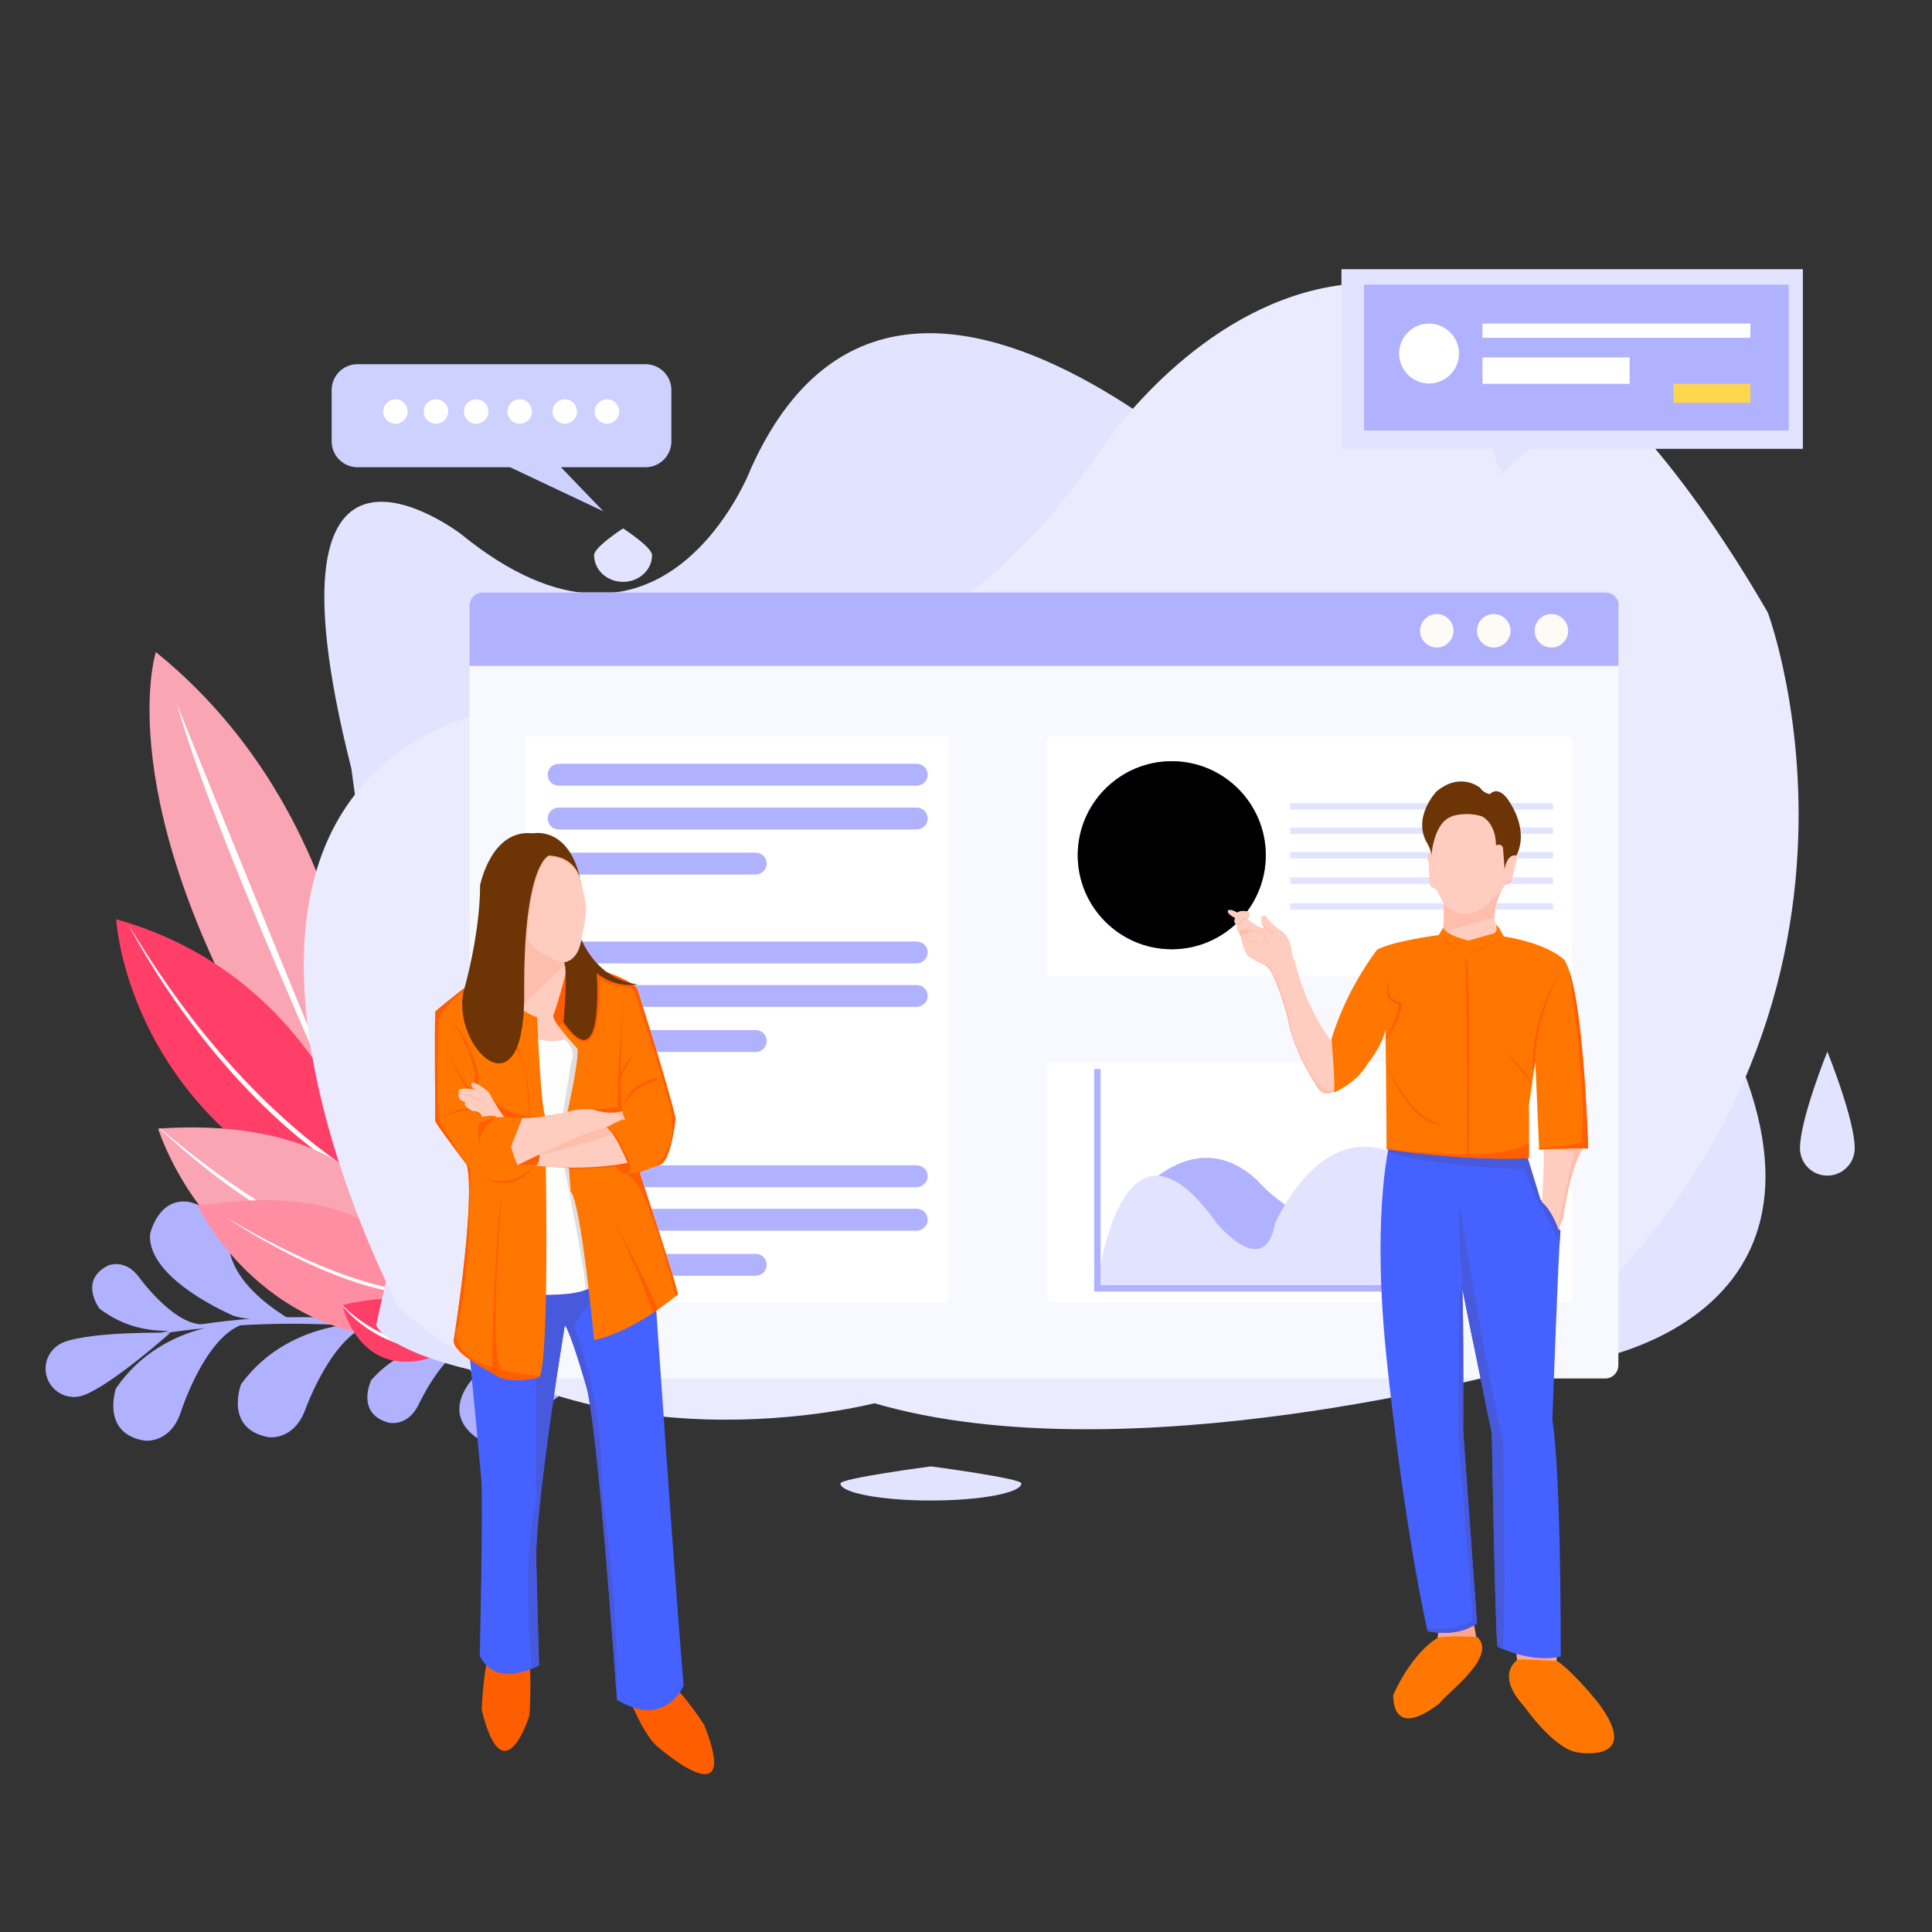 <?xml version="1.0" encoding="UTF-8"?><svg xmlns="http://www.w3.org/2000/svg" xmlns:xlink="http://www.w3.org/1999/xlink" viewBox="0 0 600 600" xml:space="preserve"><rect x="0" y="0" width="600" height="600" fill="#333333" stroke="none"/><defs><path id="reuse-0" fill="#E2E3FE" fill-rule="evenodd" d="M340.8 399.1s7.2-61.3 37.1-19.1c0 0 14.8 17.9 18.1 0 0 0 22.8-53.7 59.7 0 0 0 8.6 12.1 8.7 20.4l-123.6-1.3z" clip-path="url(#x)" clip-rule="evenodd"></path><path id="q" d="M502.7 188.1c0-2.3-1.9-4.1-4.1-4.1H149.9c-2.3 0-4.1 1.9-4.1 4.1V424c0 2.3 1.9 4.1 4.1 4.1h348.6c2.3 0 4.1-1.9 4.1-4.1V188.1h.1z"></path></defs><path fill="#B1B2FF" fill-rule="evenodd" d="M193.7 428.1s-23.3-13.4-46.6-.2c0 0-10.5 10.4.8 18.5 0 0 6.7 4.5 14.1-3 0-.1 19.2-20.2 31.7-15.3zM117.5 411s-26.7-2.7-42.6 18.8c0 0-5.4 13.8 8.3 16.5 0 0 7.9 1.4 11.6-8.5 0 0 9.3-26.2 22.7-26.8zM77.9 410.8s-26.8-1.7-41.9 20.4c0 0-4.8 14 8.9 16.2 0 0 8 1.1 11.3-9 0 .1 8.4-26.5 21.7-27.6z" clip-rule="evenodd" class="st0"></path><path fill="#B1B2FF" fill-rule="evenodd" d="M64.7 411.1s-18.2 7.3-33.8-4.7c0 0-6.5-8.6 2.5-13.3 0 0 5.3-2.6 9.9 3.7 0 0 11.9 16.5 21.4 14.3zM165.6 419.8s-17.8-1.5-25.6-17.6c0 0-1.8-9.7 7.4-9.8 0 0 5.4.1 6.6 7 0 .1 2.9 18.4 11.6 20.4zM149.3 416.9s-20.4-3.8-34 11.7c0 0-5 10.3 5.3 13.2 0 0 6 1.6 9.5-5.8 0 .1 8.9-19.5 19.2-19.1zM174.8 421.2s-18.6-17.4-13.4-28.6c0 0 5.4-8.3 12.6-4.7 0 0 6.4 3.5 7.7 11.9 0 0-7.4 8.7 6.5 26.8-.1.1-6.9-.8-13.4-5.4zM97.2 407.7s-25.3-14.9-22.3-28.8c0 0 4-10.8 13-8.4 0 0 8 2.3 11.6 11.5 0 0-6.1 11.7 14.1 28.6 0-.1-7.9.7-16.4-2.9z" clip-rule="evenodd" class="st1"></path><path fill="#B1B2FF" fill-rule="evenodd" d="M72.7 408.7s-27.1-11.3-26.1-25.4c0 0 2.4-11.2 11.7-10.1 0 0 8.3 1.2 13.1 9.8 0 0-4.5 12.4 17.9 26.3 0-.1-7.7 1.8-16.6-.6zM132.3 412.8s-19.8-11.1-17.7-21.9c0 0 2.9-8.4 9.9-6.7 0 0 6.2 1.7 9.2 8.7 0 0-4.6 9.1 11.3 21.8 0 0-6 .7-12.7-1.9z" clip-rule="evenodd" class="st2"></path><path fill="#B1B2FF" fill-rule="evenodd" d="M48 414.5c-5.3 1.8 60.9-23.5 165.1 21.7-6.8 1.9-72.6-36.5-165.1-21.7z" clip-rule="evenodd" class="st3"></path><path fill="#B1B2FF" fill-rule="evenodd" d="M52.9 413.9s-24-.5-33 2.9c-4.5 1.7-6.9 6.7-5.2 11.3 1.7 4.5 6.7 6.9 11.3 5.2 9-3.4 26.9-19.4 26.9-19.4z" clip-rule="evenodd" class="st4"></path><path fill="#CED0FE" fill-rule="evenodd" d="M103 121.1c0-4.4 3.6-8 8-8h89.5c4.4 0 8 3.6 8 8v16c0 4.4-3.6 8-8 8h-26.3l13.2 13.7-29-13.7H111c-4.4 0-8-3.6-8-8v-16z" clip-rule="evenodd" class="st5"></path><path fill="#FFF" fill-rule="evenodd" d="M188.5 124c-2.1 0-3.8 1.7-3.8 3.8s1.7 3.8 3.8 3.8c2.1 0 3.8-1.7 3.8-3.8s-1.7-3.8-3.8-3.8zM175.4 124c-2.1 0-3.8 1.7-3.8 3.8s1.7 3.8 3.8 3.8c2.1 0 3.8-1.7 3.8-3.8s-1.7-3.8-3.8-3.8zM161.4 124c-2.1 0-3.8 1.7-3.8 3.8s1.7 3.8 3.8 3.8c2.1 0 3.8-1.7 3.8-3.8s-1.7-3.8-3.8-3.8zM147.9 124c-2.1 0-3.8 1.7-3.8 3.8s1.7 3.8 3.8 3.8c2.1 0 3.8-1.7 3.8-3.8s-1.7-3.8-3.8-3.8zM135.4 124c-2.1 0-3.8 1.7-3.8 3.8s1.7 3.8 3.8 3.8c2.1 0 3.8-1.7 3.8-3.8s-1.7-3.8-3.8-3.8zM122.8 124c-2.1 0-3.8 1.7-3.8 3.8s1.7 3.8 3.8 3.8c2.1 0 3.8-1.7 3.8-3.8s-1.7-3.8-3.8-3.8z" clip-rule="evenodd" class="st6"></path><path fill="#FAA5B4" fill-rule="evenodd" d="M48.4 202.5S33.6 248.3 85.2 334l29.1 21.7c0 .1 5.1-95.8-65.9-153.2z" clip-rule="evenodd" class="st7"></path><defs><path id="a" d="M48.4 202.5S33.6 248.3 85.2 334l29.1 21.7c0 .1 5.1-95.8-65.9-153.2z"></path></defs><clipPath id="b"><use overflow="visible" xlink:href="#a"></use></clipPath><path fill="#FFF" fill-rule="evenodd" d="M119.3 375.7S67.2 262.8 54.9 218.5c-.1 0 50.1 123.9 64.4 157.2z" clip-path="url(#b)" clip-rule="evenodd" class="st8"></path><path fill="#FF8EA2" fill-rule="evenodd" d="M120.4 254.2s-46.1 33-8.1 102.5c0-.1 44-14.3 8.1-102.5z" clip-rule="evenodd" class="st9"></path><defs><path id="c" d="M120.4 254.2s-46.1 33-8.1 102.5c0-.1 44-14.3 8.1-102.5z"></path></defs><clipPath id="d"><use overflow="visible" xlink:href="#c"></use></clipPath><path fill="#FFF" fill-rule="evenodd" d="M120.9 255.2s-10.5 65.4-4.3 105.9c-.1 0-3.8-42.9 4.3-105.9z" clip-path="url(#d)" clip-rule="evenodd" class="st10"></path><path fill="#FF3F67" fill-rule="evenodd" d="M36.1 285.5s2.4 49.1 53.5 80.5l27.9 7.3s-13.4-68.8-81.4-87.8z" clip-rule="evenodd" class="st11"></path><defs><path id="e" d="M36.1 285.5s2.4 49.1 53.5 80.5l27.9 7.3s-13.4-68.8-81.4-87.8z"></path></defs><clipPath id="f"><use overflow="visible" xlink:href="#e"></use></clipPath><path fill="#FFF" fill-rule="evenodd" d="M40.1 287.5s39.7 79.7 107.8 93.6c-.1 0-56.5-8.2-107.8-93.6z" clip-path="url(#f)" clip-rule="evenodd" class="st12"></path><path fill="#FAA5B4" fill-rule="evenodd" d="M49.1 350.5s20.1 63.6 79.8 45.4c0 0 35.6-36.6 14.6-86 .3-.4-38.2 21.8-32.2 56.1.1 0-15.8-18.7-62.2-15.5z" clip-rule="evenodd" class="st13"></path><defs><path id="g" d="M49.1 350.5s20.1 63.6 79.8 45.4c0 0 35.6-36.6 14.6-86 .3-.4-38.2 21.8-32.2 56.1.1 0-15.8-18.7-62.2-15.5z"></path></defs><clipPath id="h"><use overflow="visible" xlink:href="#g"></use></clipPath><path fill="#FFF" fill-rule="evenodd" d="M141.3 320.1s-18.7 41.4-18.5 65.9c0 0-.5-15.4 18.5-65.9zM48.4 349.3s45.4 45.2 74.4 36.8c0-.1-18.8 10.6-74.4-36.8z" clip-path="url(#h)" clip-rule="evenodd" class="st14"></path><path fill="#FF8EA2" fill-rule="evenodd" d="M61.4 374.5s21.5 45.6 74.3 41c0 .1.9-53.1-74.3-41z" clip-rule="evenodd" class="st15"></path><defs><path id="i" d="M61.4 374.5s21.5 45.6 74.3 41c0 .1.9-53.1-74.3-41z"></path></defs><clipPath id="j"><use overflow="visible" xlink:href="#i"></use></clipPath><path fill="#FFF" fill-rule="evenodd" d="M70.1 378s46 31.6 72.4 22.5c-.1 0-20.4 8.5-72.4-22.5z" clip-path="url(#j)" clip-rule="evenodd" class="st16"></path><path fill="#FF3F67" fill-rule="evenodd" d="M145.9 345.6s-43.8 38.7-11.7 66.2c-.1 0 36.5-11.8 11.7-66.2z" clip-rule="evenodd" class="st17"></path><defs><path id="k" d="M145.9 345.6s-43.8 38.7-11.7 66.2c-.1 0 36.5-11.8 11.7-66.2z"></path></defs><clipPath id="l"><use overflow="visible" xlink:href="#k"></use></clipPath><path fill="#FFF" fill-rule="evenodd" d="M145.8 346.6s-.8 44.7-17.1 70.9c0 0 13.3-23.1 17.1-70.9z" clip-path="url(#l)" clip-rule="evenodd" class="st18"></path><path fill="#FF3F67" fill-rule="evenodd" d="M106.3 405.3s5.1 23.1 27.4 16.4c0 0 10.6-25.4-27.4-16.4z" clip-rule="evenodd" class="st19"></path><defs><path id="m" d="M106.3 405.3s5.1 23.1 27.4 16.4c0 0 10.6-25.4-27.4-16.4z"></path></defs><clipPath id="n"><use overflow="visible" xlink:href="#m"></use></clipPath><path fill="#FFF" fill-rule="evenodd" d="M140.3 419.4s-24.6 3.2-38.4-20c0 0 8.7 17.9 38.4 20z" clip-path="url(#n)" clip-rule="evenodd" class="st20"></path><path fill="#FF8EA2" fill-rule="evenodd" d="M148.4 387.2s-20.7 6.5-15.6 34.2c0 0 26.4-1.4 15.6-34.2z" clip-rule="evenodd" class="st21"></path><defs><path id="o" d="M148.4 387.2s-20.7 6.5-15.6 34.2c0 0 26.4-1.4 15.6-34.2z"></path></defs><clipPath id="p"><use overflow="visible" xlink:href="#o"></use></clipPath><path fill="#FFF" fill-rule="evenodd" d="M129.4 423.9s19.2-8.1 17.5-35.5c0 0 .7 23.2-17.5 35.5z" clip-path="url(#p)" clip-rule="evenodd" class="st22"></path><path fill="#E2E3FE" fill-rule="evenodd" d="M116.8 411.5s13.4 44.5 374.7 11.4c0 0 85.9-12.1 46.4-98.8 0 0-94.8-14.1-47.8-44.3 0 0 171.6-137.8-82.4-105.2 0 0-125.2-138.2-174.4-29.3 0 0-27.1 72-90.2 20.5 0 0-65-49.7-34 72.8l17.7 128.9-10 44z" clip-rule="evenodd" class="st23"></path><path fill="#EAEBFF" fill-rule="evenodd" d="M123.7 405.8s-96.9-181.6 61.4-190.6c0 0 91.9 19.8 155.5-73.8 0 0 94-148.3 208.4 48.8 0 0 50.2 134-79.3 235.4 0 0-119.7 33.1-198.1 10.2 0-.1-88.6 23.5-147.9-30z" clip-rule="evenodd" class="st24"></path><path fill="#F8F8FF" fill-rule="evenodd" d="M502.7 188.1c0-2.3-1.9-4.1-4.1-4.1H149.9c-2.3 0-4.1 1.9-4.1 4.1V424c0 2.3 1.9 4.1 4.1 4.1h348.6c2.3 0 4.1-1.9 4.1-4.1V188.1h.1z" clip-rule="evenodd" class="st25"></path><defs><use xlink:href="#q"></use></defs><clipPath id="r"><use overflow="visible" xlink:href="#q"></use></clipPath><path fill="#B1B2FF" fill-rule="evenodd" d="M527 153.2H96.6v53.6H527v-53.6z" clip-path="url(#r)" clip-rule="evenodd" class="st26"></path><path fill="#FFF" fill-rule="evenodd" d="M488.2 230.2c0-.8-.7-1.5-1.5-1.5H326.6c-.8 0-1.5.7-1.5 1.5v71.6c0 .8.7 1.5 1.5 1.5h160.1c.8 0 1.5-.7 1.5-1.5v-71.6z" clip-path="url(#r)" clip-rule="evenodd" class="st27"></path><path fill="#E2E3FE" fill-rule="evenodd" d="M482.3 249.4h-81.6v2h81.6v-2zM482.3 257h-81.6v2h81.6v-2zM482.3 264.6h-81.6v2h81.6v-2zM482.3 272.5h-81.6v2h81.6v-2zM482.3 280.5h-81.6v2h81.6v-2z" clip-path="url(#r)" clip-rule="evenodd" class="st28"></path><path fill="#8682F8" fill-rule="evenodd" d="M363.9 236.4c16.1 0 29.2 13.1 29.2 29.2s-13.1 29.2-29.2 29.2-29.2-13.1-29.2-29.2 13.1-29.2 29.2-29.2z" clip-path="url(#r)" clip-rule="evenodd" class="st29"></path><defs><path id="s" d="M363.9 236.4c16.1 0 29.2 13.1 29.2 29.2s-13.1 29.2-29.2 29.2-29.2-13.1-29.2-29.2 13.1-29.2 29.2-29.2z"></path></defs><defs><use id="u" xlink:href="#q"></use></defs><clipPath id="t"><use overflow="visible" xlink:href="#s"></use></clipPath><clipPath id="v" clip-path="url(#t)"><use overflow="visible" xlink:href="#u"></use></clipPath><path fill="#B1B2FF" fill-rule="evenodd" d="M363.9 266h-38.8l9.6-37.3h29.2V266z" clip-path="url(#v)" clip-rule="evenodd" class="st30"></path><defs><use id="w" xlink:href="#q"></use></defs><clipPath id="x"><use overflow="visible" xlink:href="#w"></use></clipPath><path fill="#FFF" fill-rule="evenodd" d="M488.2 331.4c0-.8-.7-1.5-1.5-1.5H326.6c-.8 0-1.5.7-1.5 1.5V403c0 .8.7 1.5 1.5 1.5h160.1c.8 0 1.5-.7 1.5-1.5v-71.6z" clip-path="url(#x)" clip-rule="evenodd" class="st31"></path><path fill="#B1B2FF" fill-rule="evenodd" d="M348.2 377.2s20.1-31.1 42.2-10.7c0 0 28.4 33.8 60.8 0 0 0 14.9-9.3 20.7 33.3l-125.7.6 2-23.2z" clip-path="url(#x)" clip-rule="evenodd" class="st32"></path><use fill-rule="evenodd" clip-path="url(#x)" clip-rule="evenodd" xlink:href="#reuse-0"></use><use fill-rule="evenodd" clip-path="url(#x)" clip-rule="evenodd" xlink:href="#reuse-0"></use><path fill="#B1B2FF" fill-rule="evenodd" d="M475.8 399.1h-136v2h136v-2z" clip-path="url(#x)" clip-rule="evenodd" class="st33"></path><path fill="#B1B2FF" fill-rule="evenodd" d="M341.8 332h-2v68.5h2V332z" clip-path="url(#x)" clip-rule="evenodd" class="st34"></path><path fill="#FDFBF6" fill-rule="evenodd" d="M446.2 190.7c2.8 0 5.2 2.3 5.2 5.2 0 2.8-2.3 5.2-5.2 5.2-2.8 0-5.2-2.3-5.2-5.2 0-2.9 2.4-5.2 5.2-5.2zM463.9 190.7c2.8 0 5.2 2.3 5.2 5.2 0 2.8-2.3 5.2-5.2 5.2-2.8 0-5.2-2.3-5.2-5.2 0-2.9 2.3-5.2 5.2-5.2zM481.8 190.7c2.8 0 5.2 2.3 5.2 5.2 0 2.8-2.3 5.2-5.2 5.2-2.8 0-5.2-2.3-5.2-5.2 0-2.9 2.3-5.2 5.2-5.2z" clip-path="url(#x)" clip-rule="evenodd" class="st35"></path><path fill="#FFF" fill-rule="evenodd" d="M294.6 228.7H163.2v175.8h131.4V228.7z" clip-path="url(#x)" clip-rule="evenodd" class="st36"></path><path fill="#B1B2FF" fill-rule="evenodd" d="M288.1 240.6c0-1.9-1.5-3.4-3.4-3.4H173.5c-1.9 0-3.4 1.5-3.4 3.4s1.5 3.4 3.4 3.4h111.1c1.9 0 3.5-1.5 3.5-3.4zM288.1 295.8c0-1.9-1.5-3.4-3.4-3.4H173.5c-1.9 0-3.4 1.5-3.4 3.4s1.5 3.4 3.4 3.4h111.1c1.9 0 3.5-1.5 3.5-3.4zM288.1 365.3c0-1.9-1.5-3.4-3.4-3.4H173.5c-1.9 0-3.4 1.5-3.4 3.4s1.5 3.4 3.4 3.4h111.1c1.9 0 3.5-1.6 3.5-3.4zM288.1 254.2c0-1.9-1.5-3.4-3.4-3.4H173.5c-1.9 0-3.4 1.5-3.4 3.4s1.5 3.4 3.4 3.4h111.1c1.9 0 3.5-1.5 3.5-3.4zM288.1 309.3c0-1.9-1.5-3.4-3.4-3.4H173.5c-1.9 0-3.4 1.5-3.4 3.4s1.5 3.4 3.4 3.4h111.1c1.9 0 3.5-1.5 3.5-3.4zM288.1 378.8c0-1.9-1.5-3.4-3.4-3.4H173.5c-1.9 0-3.4 1.5-3.4 3.4s1.5 3.4 3.4 3.4h111.1c1.9 0 3.5-1.5 3.5-3.4zM238.1 268.2c0-1.9-1.5-3.4-3.4-3.4h-61.2c-1.9 0-3.4 1.5-3.4 3.4s1.5 3.4 3.4 3.4h61.2c1.9 0 3.4-1.6 3.4-3.4zM238.1 323.3c0-1.9-1.5-3.4-3.4-3.4h-61.2c-1.9 0-3.4 1.5-3.4 3.4s1.5 3.4 3.4 3.4h61.2c1.9 0 3.4-1.5 3.4-3.4zM238.1 392.8c0-1.9-1.5-3.4-3.4-3.4h-61.2c-1.9 0-3.4 1.5-3.4 3.4s1.5 3.4 3.4 3.4h61.2c1.9 0 3.4-1.5 3.4-3.4z" clip-path="url(#x)" clip-rule="evenodd" class="st37"></path><path fill="#E2E3FE" fill-rule="evenodd" d="M559.9 83.6H416.6v55.8h143.3V83.6z" clip-rule="evenodd" class="st38"></path><path fill="#E2E3FE" fill-rule="evenodd" d="m478.4 136.2-12 11-4.1-10.2 16.1-.8z" clip-rule="evenodd" class="st39"></path><path fill="#B1B2FF" fill-rule="evenodd" d="M555.5 88.4H423.6v45.3h131.9V88.4z" clip-rule="evenodd" class="st40"></path><path fill="#FFF" fill-rule="evenodd" d="M443.8 100.5c5.1 0 9.3 4.2 9.3 9.3 0 5.1-4.2 9.3-9.3 9.3-5.1 0-9.3-4.2-9.3-9.3 0-5.1 4.1-9.3 9.3-9.3zM543.6 100.5h-83.2v4.4h83.2v-4.4zM506.1 111h-45.7v8.2h45.7V111z" clip-rule="evenodd" class="st41"></path><path fill="#FED64E" fill-rule="evenodd" d="M543.6 119.2h-23.9v5.9h23.9v-5.9z" clip-rule="evenodd" class="st42"></path><path fill="#E2E3FE" fill-rule="evenodd" d="M193.5 164.1s-9 5.8-9 8.3c0 4.6 4 8.3 9 8.3s9-3.7 9-8.3c0-2.5-9-8.3-9-8.3zM567.5 326.6s-8.5 21-8.5 30c0 4.7 3.8 8.5 8.5 8.5s8.5-3.8 8.5-8.5c0-9-8.5-30-8.5-30zM289.1 455.4s-28.1 3.7-28.1 5.3c0 2.9 12.6 5.3 28.1 5.3 15.5 0 28.1-2.4 28.1-5.3 0-1.6-28.1-5.3-28.1-5.3z" clip-rule="evenodd" class="st43"></path><path fill="#FCA68E" fill-rule="evenodd" d="m446.9 505.5-.5 3.3 12.1-.1-.9-5.2-10.7 2zM470.8 512.1l.4 4.2 4.1 1.3 8-.8.3-3.9-12.8-.8z" clip-rule="evenodd" class="st44"></path><path fill="#F70" fill-rule="evenodd" d="M446.8 508.5s-7.4 3.4-14.1 17.8c0 0-1 14.7 14.6 2.5.5-1.8 18.2-14.2 11.5-20.4-.1 0-6.5-.5-12 .1zM471.4 515.4s-7.4 4.4 2 14.6c0 0 9.4 13.6 17 14.3 0 0 19.8 3.2 6-15.4 0 0-7.4-9.3-12.7-13-.1 0-10.3-.7-12.3-.5z" clip-rule="evenodd" class="st45"></path><path fill="#4561FF" fill-rule="evenodd" d="M431.3 356.3s-5.4 22.5-.5 67.2c0 0 4.7 47.2 12.5 83 0 0 8.4 2.4 15.4-2.3 0 0-3.8-53-4.3-59.7 0 0 .2-36.3-.3-44.4l9.2 45.1s1.1 64.1 1.8 66.2c0 0 10.4 5.3 19.6 3 0 0 .2-55.7-2.6-73.5 0 0 1.9-53.2 2.5-58.5 0 0-3.7-8.2-6.2-9.8l-5-16.3-22.6-9.8-19.5 9.8z" clip-rule="evenodd" class="st46"></path><g><defs><path id="y" d="M431.3 356.3s-5.4 22.5-.5 67.2c0 0 4.7 47.2 12.5 83 0 0 8.4 2.4 15.4-2.3 0 0-3.8-53-4.3-59.7 0 0 .2-36.3-.3-44.4l9.2 45.1s1.1 64.1 1.8 66.2c0 0 10.4 5.3 19.6 3 0 0 .2-55.7-2.6-73.5 0 0 1.9-53.2 2.5-58.5 0 0-3.7-8.2-6.2-9.8l-5-16.3-22.6-9.8-19.5 9.8z"></path></defs><clipPath id="z"><use overflow="visible" xlink:href="#y"></use></clipPath><path fill="#4759DD" fill-rule="evenodd" d="M453.2 373.8s10.3 63.3 13.5 72.6c0 0 1.4 63-.4 67l-3.9-1.1-2.1-49.4-4.1-51.8s-3.5-17.4-3-37.3zM427.2 356.2s9.9 5.9 46.1 6.8l4 9.5s8.1 12.9 8.2 18.9l15.7-19.5-16.7-32.7-43.1-11.5-13.6 26" clip-path="url(#z)" clip-rule="evenodd" class="st47"></path><path fill="#4759DD" fill-rule="evenodd" d="m455.6 394.4-2.4 7.7-.3 43.7 4.5 57.3s-5.3 4.3-15.6 2.3l-3.5 3.5 9.9 2.8 10.1.6 4-7.2-2.1-59-4.6-51.7z" clip-path="url(#z)" clip-rule="evenodd" class="st48"></path></g><path fill="#FECDC0" fill-rule="evenodd" d="M444.6 263s-.2 1.8-.6 2.1c0 0-1.4-.2-.3 2.9 0 0 .1 4.1.3 6 .1.5.3 1.7 1 1.7 1.2 0 2.1 2.9 3.4 5 0 0 .1 6-.3 8.5l4.8 3.4 8 .3 4.4-2.5s-3.2-6.1 1.1-14c0 0 .6-1 1-1.6 0 0 2.1-.1 2.2-2.2 0 0 1.3-4.2 1.5-6.3 0 0 .1-3.8-3.3.1l-.3-5-2-5.9-3.5-4.5-6.9-1.1-8.6 2.4-1.9 10.7z" clip-rule="evenodd" class="st49"></path><g><defs><path id="A" d="M444.6 263s-.2 1.8-.6 2.1c0 0-1.4-.2-.3 2.9 0 0 .1 4.1.3 6 .1.5.3 1.7 1 1.7 1.2 0 2.1 2.9 3.4 5 0 0 .1 6-.3 8.5l4.8 3.4 8 .3 4.4-2.5s-3.2-6.1 1.1-14c0 0 .6-1 1-1.6 0 0 2.1-.1 2.2-2.2 0 0 1.3-4.2 1.5-6.3 0 0 .1-3.8-3.3.1l-.3-5-2-5.9-3.5-4.5-6.9-1.1-8.6 2.4-1.9 10.7z"></path></defs><clipPath id="B"><use overflow="visible" xlink:href="#A"></use></clipPath><path fill="#FDBEAC" fill-rule="evenodd" d="M440.8 272.6c4.8.9 10.7 23.4 26.9 2 20-21.7 3.6 4.5 3.6 4.5l-3.1 4.6-20.5 5.9-10.6-2.3 3.7-14.7z" clip-path="url(#B)" clip-rule="evenodd" class="st50"></path></g><path fill="#6D3405" fill-rule="evenodd" d="M459.7 244.7s-6-5.2-13.6 1.1c0 0-7.7 8.1-2.8 16.2 0 0 1.4 2.4 1.2 4 0 0 .6-10.5 6.3-12.4-.4 0 4-1.7 9.4-.1 0 0 4.3 1.9 4.4 9 0 0 2.1-.8 2.2 1.2.1 2 .5 5.1.4 6.5 0 0 .7-5.2 3.7-4.5 0 0 4.5-7-2.6-17.4 0 0-2.8-4.4-5.6-1.7 0 .1-2.1-.4-3-1.9z" clip-rule="evenodd" class="st51"></path><path fill="#FECDC0" fill-rule="evenodd" d="M479.4 356.3s.2 8.8-.6 17c0 0 3 2 5.3 8.8 0 0 .2-1.6.9-2.7 0 0 .7-1.4.8-3.6 0 0 2.3-14.6 5.9-19.2l-4.2-1.8-7.8 1.1" clip-rule="evenodd" class="st52"></path><g><defs><path id="C" d="M479.4 356.3s.2 8.8-.6 17c0 0 3 2 5.3 8.8 0 0 .2-1.6.9-2.7 0 0 .7-1.4.8-3.6 0 0 2.3-14.6 5.9-19.2l-4.2-1.8-7.8 1.1"></path></defs><clipPath id="D"><use overflow="visible" xlink:href="#C"></use></clipPath><path fill="#FDBEAC" fill-rule="evenodd" d="m477.9 355.8.5 1.1s1.8-.5 10.5.8c0 0-3.7 17.2-4.6 20.4 0 0-.5 2.9-.8 3.5-.3.6.5 1.2.5 1.2l2.4.1 7.1-22.1.3-8-12.1-.9-3.8 3.9z" clip-path="url(#D)" clip-rule="evenodd" class="st53"></path></g><path fill="#FECDC0" fill-rule="evenodd" d="M413.9 323.9s-7.8-9.2-11.8-25.4c0 0-.7-.5-1.1-4.3 0 0-.7-4.3-3.8-5.5 0 0-3.6-2.9-4-4.2 0 0-2.7-1-1 3l.4.8s-2.5-.6-3.2-1.5l-2.1-1.4s1.3-.8.6-2.3c0 0-2.8-.6-3.6.3 0 0-2.8-1.6-3-.4 0 0-.3.8 2.3 2.1 0 0-1 1.4.8 2.4 0 0-.9.8.1 1.6 0 0 .8 1.4.9 1.9 0 0 .6 4.3 2.1 5.7 0 0 1.5 1.3 5.5 3.1 0 0 1.6 1 2.5 3.6 0 0 3.2 6.4 5.1 16.1 0 0 2 8.3 8.5 18.1 0 0 2.2 4.1 5.8.7l1.1-3.4-2.1-11z" clip-rule="evenodd" class="st54"></path><g><defs><path id="E" d="M413.9 323.9s-7.8-9.2-11.8-25.4c0 0-.7-.5-1.1-4.3 0 0-.7-4.3-3.8-5.5 0 0-3.6-2.9-4-4.2 0 0-2.7-1-1 3l.4.8s-2.5-.6-3.2-1.5l-2.1-1.4s1.3-.8.6-2.3c0 0-2.8-.6-3.6.3 0 0-2.8-1.6-3-.4 0 0-.3.8 2.3 2.1 0 0-1 1.4.8 2.4 0 0-.9.8.1 1.6 0 0 .8 1.4.9 1.9 0 0 .6 4.3 2.1 5.7 0 0 1.5 1.3 5.5 3.1 0 0 1.6 1 2.5 3.6 0 0 3.2 6.4 5.1 16.1 0 0 2 8.3 8.5 18.1 0 0 2.2 4.1 5.8.7l1.1-3.4-2.1-11z"></path></defs><clipPath id="F"><use overflow="visible" xlink:href="#E"></use></clipPath><path fill="#FDBEAC" fill-rule="evenodd" d="M391.1 289s-.5 1.1-3.3-.2c0 0-.5 1.1.3 1.3 0 0-2.9-.4-2.7 1.2l-2.3-1.5s3.3-1.2 4.7-1.5c-.1.1 1.2 1 3.3.7zM388.4 284.2s-.9 1.7-2.5 1.6c0 0-1.1 2.2-2.7 2 0 0 2-.7 2.4-2.5.1-.1 1.3.5 2.8-1.1zM391.3 293.1s-1.2 0-2.2-1c0 0-1.8.4-2.3.2 0 0 .8.2 2.2.3-.1 0 .8.8 2.3.5zM391.2 285.2s1.6 3.6 4.1 3.9v1s-1.1-1.2-3.5-2.4l-.6-2.5z" clip-path="url(#F)" clip-rule="evenodd" class="st55"></path><path fill="#FDBEAC" fill-rule="evenodd" d="M390.9 286.3s2.7 9.4 5 7.5c0 0-1.6 1.8-5-7.5zM385.6 295s5.7 4.6 8.5 4.8c0 0 5.6 9.2 7 20.7 0 0 8.1 23.5 14.1 17.1l.3 3.7-10.1 2.2-16-14.3-8.9-28.7 5.1-5.5z" clip-path="url(#F)" clip-rule="evenodd" class="st56"></path></g><path fill="#F70" fill-rule="evenodd" d="m448.2 288.1-1.4 2.3s-13.7 1.7-19.1 4.5c0 0-9.4 11.8-14.2 27.8 0 0 1.2 13.1.8 16.6 0 0 7-2.9 10.3-8.8 0 0 4.7-5.6 5.7-10.9 0 0 .3 27.2.3 37.3 0 0 23 3.7 44.2 2.8 0 0 .2-12.5 0-16.3l2-13.9L478 357s11.4-.6 15.2-.3c0 0-1.3-48.9-7.3-58.5 0 0-4.4-5-18.9-7.4l-1.5-2.7-1.2-1.3s1.6 2.9-1.2 3.3c0 0-6.2 1.8-7.1 2 .1 0-6.8-1.5-7.8-4z" clip-rule="evenodd" class="st57"></path><g><defs><path id="G" d="m448.2 288.1-1.4 2.3s-13.7 1.7-19.1 4.5c0 0-9.4 11.8-14.2 27.8 0 0 1.2 13.1.8 16.6 0 0 7-2.9 10.3-8.8 0 0 4.7-5.6 5.7-10.9 0 0 .3 27.2.3 37.3 0 0 23 3.7 44.2 2.8 0 0 .2-12.5 0-16.3l2-13.9L478 357s11.4-.6 15.2-.3c0 0-1.3-48.9-7.3-58.5 0 0-4.4-5-18.9-7.4l-1.5-2.7-1.2-1.3s1.6 2.9-1.2 3.3c0 0-6.2 1.8-7.1 2 .1 0-6.8-1.5-7.8-4z"></path></defs><clipPath id="H"><use overflow="visible" xlink:href="#G"></use></clipPath><path fill="#FF5E00" fill-rule="evenodd" d="M484.8 300.9s-9.2 17.2-8 32.4l-.8-1.3s-1.4-13.4 8.8-31.1zM487.1 300s6.2 41.4 3.9 54.9c0 0-9.3 1.8-13.3 1.6l.1 1.8 6.8 1.5 15.9-3.2-3.4-47.9-10-8.7zM465.1 324.5s9.6 8.2 11.3 13.5c0 0-4.1-6.7-11.3-13.5zM431.9 303.7s-3 6.6 3.4 7.7c0 0 .4 5.1-5.8 12.4 0 0 5.8-9.5 4.7-11.9.1 0-6-1.1-2.3-8.2zM429.8 328.5s7.4 20 19 20.8c0-.1-10.5 2.4-19-20.8zM455.2 296.9s.7 55.4.3 63.2l.6.2s1-58.2-.9-63.4zM467.2 290.8s-7.9 4.7-11.7 5.7c0 0 2.4-.9 11.7-5.7z" clip-path="url(#H)" clip-rule="evenodd" class="st58"></path><path fill="#FF5E00" fill-rule="evenodd" d="M447.1 290.7s6.1 5.3 8.3 6.5c0 0-4.1-3.3-8.3-6.5zM475.5 354.4s-5.9 7.6-46.8 2l3.6 4.9 7.4 1 37.1-1.2-1.3-6.7z" clip-path="url(#H)" clip-rule="evenodd" class="st59"></path></g><path fill="#FF5E00" fill-rule="evenodd" d="M194.7 525.6s4.2 11.6 8.9 16.3c0 0 27.1 24.1 15.1-6.2 0 0-7.8-12.5-15.7-17.6l-8.3 7.5zM164.6 516.6s.4 12.5-.3 16.5c0 0-8 25.3-14.7-2.1 0 0 .4-13.6 3-19.5l12 5.1z" clip-rule="evenodd" class="st60"></path><path fill="#4561FF" fill-rule="evenodd" d="M203.2 398.1s6.3 92.5 9.1 125.4c0 0-5.6 13.5-20.7 4.4 0 0-5.7-82.7-9.4-96.9 0 0-5.2-18.2-6.8-19.4 0 0-8.7 52.8-8.9 71.6 0 0 .7 28.1.9 34 0 0-13.4 7.6-18.4-3 0 0 1-45.1.5-54.3 0 0-3.4-38-4.4-44.9l12.2-20.4 19.3-3.7 15.7 2 10.9 5.2z" clip-rule="evenodd" class="st61"></path><g><defs><path id="I" d="M203.2 398.1s6.3 92.5 9.1 125.4c0 0-5.6 13.5-20.7 4.4 0 0-5.7-82.7-9.4-96.9 0 0-5.2-18.2-6.8-19.4 0 0-8.7 52.8-8.9 71.6 0 0 .7 28.1.9 34 0 0-13.4 7.6-18.4-3 0 0 1-45.1.5-54.3 0 0-3.4-38-4.4-44.9l12.2-20.4 19.3-3.7 15.7 2 10.9 5.2z"></path></defs><clipPath id="J"><use overflow="visible" xlink:href="#I"></use></clipPath><path fill="#4759DD" fill-rule="evenodd" d="M205.5 390.1s-30.9 12.7-28.6 30.4l-7.2 53.8 2.9 43.1-7.4 1.9s-3.3-36.9 1.2-51.2l.2-50.3-.3-26 24-3.1 17.8.8" clip-path="url(#J)" clip-rule="evenodd" class="st62"></path><path fill="#4759DD" fill-rule="evenodd" d="M176.4 407.9s10.7 20.8 10.5 54.4c0 0 7.3 53.2 3.7 66.4l-8-12.9-6.9-69.8.7-38.1z" clip-path="url(#J)" clip-rule="evenodd" class="st63"></path></g><path fill="#FECDC0" fill-rule="evenodd" d="M175.7 266.5c-.3-.6 2.8-3.2 5.3 9.8.1.7.7 2.7.7 3.5 0 0 1.8 3.2-3.6 20.7l-.7 12.7.7 7.5-2.3 7.9-1.2 7.8-7.3-.4-6.6-16-4-22.3 4.6-30.1 7-5.8 7.4 4.7z" clip-rule="evenodd" class="st64"></path><g><defs><path id="K" d="M175.7 266.5c-.3-.6 2.8-3.2 5.3 9.8.1.7.7 2.7.7 3.5 0 0 1.8 3.2-3.6 20.7l-.7 12.7.7 7.5-2.3 7.9-1.2 7.8-7.3-.4-6.6-16-4-22.3 4.6-30.1 7-5.8 7.4 4.7z"></path></defs><clipPath id="L"><use overflow="visible" xlink:href="#K"></use></clipPath><path fill="#FDBEAC" fill-rule="evenodd" d="M161.9 286.2s.4 9.8 14.2 13c0 0-11.3 10.2-14.2 13.5l-4.3-8.8 4.3-17.7z" clip-path="url(#L)" clip-rule="evenodd" class="st65"></path><path fill="#FDBEAC" fill-rule="evenodd" d="M181.3 275.5s-2.4-9.1-11-9.3c0 0-5.6 3.7-6.6 28l-2.9-1.1-2.1-23.4 10.4-6.5 7.1 1 5.8 6.4-.7 4.9z" clip-path="url(#L)" clip-rule="evenodd" class="st66"></path></g><path fill="#FFFEFF" fill-rule="evenodd" d="M181.5 318.6s-5.4 8.8-19.6 2.4l-1.7 80.6s26.7 3 24.9-5.5l4.5-53.6-2.4-18.3-5.7-5.6z" clip-rule="evenodd" class="st67"></path><g><defs><path id="M" d="M181.5 318.6s-5.4 8.8-19.6 2.4l-1.7 80.6s26.7 3 24.9-5.5l4.5-53.6-2.4-18.3-5.7-5.6z"></path></defs><clipPath id="N"><use overflow="visible" xlink:href="#M"></use></clipPath><path fill="#E3DEDE" fill-rule="evenodd" d="M173.7 321.6s6 3.4 3.7 8.2l-2.6 16.1.3 16s7.4 36.2 6.7 39.2l-1.1 5.3 18-1.8s7.5-11.9 7.7-15.2c.2-3.3-8.6-70.8-8.6-70.8l-4.7-8.8-21.1 11.1 1.7.7z" clip-path="url(#N)" clip-rule="evenodd" class="st68"></path></g><path fill="#F70" fill-rule="evenodd" d="M176.5 298.3s20.4 5.2 21.5 9.2c0 0 9.7 30.3 11.8 39.9 0 0-1.4 13.7-5.1 14.4l-6.1 2.3s11.5 34.6 11.9 37.9c0 0-13.2 11.4-26 14.2 0 0-4-42.7-7.3-46.2l-.5-7.3-7.2-.4s1.1 60.5-2 65.4c0 0-9.8 2.7-14.4-1.2 0 0-12.5-6.1-12.2-10.2 0 0 6.9-42.9 4.1-54.5 0 0-8.4-11.1-9.8-13.5 0 0-.3-30.8 0-34.2 0 0 5.5-4.7 13.2-10.4 0 0 13.4 10.8 18.4 12.2 0 0 1.2 29.5 2.6 30.7l6.8-1.1s3.8-16.9 3.1-19.9c0 0-7.1-7.4-7.5-10.1.2-.1 3.9-11.7 4.7-17.2z" clip-rule="evenodd" class="st69"></path><g><defs><path id="O" d="M176.5 298.3s20.4 5.2 21.5 9.2c0 0 9.7 30.3 11.8 39.9 0 0-1.4 13.7-5.1 14.4l-6.1 2.3s11.5 34.6 11.9 37.9c0 0-13.2 11.4-26 14.2 0 0-4-42.7-7.3-46.2l-.5-7.3-7.2-.4s1.1 60.5-2 65.4c0 0-9.8 2.7-14.4-1.2 0 0-12.5-6.1-12.2-10.2 0 0 6.9-42.9 4.1-54.5 0 0-8.4-11.1-9.8-13.5 0 0-.3-30.8 0-34.2 0 0 5.5-4.7 13.2-10.4 0 0 13.4 10.8 18.4 12.2 0 0 1.2 29.5 2.6 30.7l6.8-1.1s3.8-16.9 3.1-19.9c0 0-7.1-7.4-7.5-10.1.2-.1 3.9-11.7 4.7-17.2z"></path></defs><clipPath id="P"><use overflow="visible" xlink:href="#O"></use></clipPath><path fill="#FF5E00" fill-rule="evenodd" d="M203.7 334.9s-8.1.9-10.2 8.8c0 0 3.3-7 10.6-8 0 0 .4-.4-.4-.8zM194 308.2s-2.9 29-2 35.6c0 0-18.4 2.1-17.8 1.3l13.8 1.2 5.2-.9c.1-.1-1.3-12 .8-37.2z" clip-path="url(#P)" clip-rule="evenodd" class="st70"></path><path fill="#FF5E00" fill-rule="evenodd" d="M197 327.2s-5.3 5.3-4.8 9.6c0 .1-1.2-.2 4.8-9.6zM194.7 360.9s-.8.4-3.8.8c0 0 3.1 5.8 5.2.9 0 0-4.7-12.4-8-12.7l-.2 1.7 2.9 5.6 3.9 3.7z" clip-path="url(#P)" clip-rule="evenodd" class="st71"></path><path fill="#FF5E00" fill-rule="evenodd" d="M185 301.5s11.9 4.3 12.2 7.1c0 0 12.3 36.2 11.5 39.2.2 3.6.3 12.8-9.3 16.9l6.5 8.2 3.7-3.8s10.9-9.7 11.2-12.6c.3-2.9-3.5-43.8-3.5-43.8L200 302.4l-15-.9z" clip-path="url(#P)" clip-rule="evenodd" class="st72"></path><path fill="#FF5E00" fill-rule="evenodd" d="M196.8 306.5s-5.4.8-10.7-2.6c0 0 1.8 32.7-11.6 13.7l-1.3 1.8-3-5.4 1.2-9.6 2.5-2.4 5.8-4.7 9.9 1.7 6.4 2.2 2 2.9-1.2 2.4zM193.9 364.8l5-1 22.1 19.7-8.5 20.9-2.5-1.3c-.1 0-9.4-39.6-16.1-38.3zM191.1 361.8s2.7 1.1-15.6 1.2l.7-1.9 6.4-.8 8.5 1.5zM140 316s9.3 15.1 7.2 20.2l1.3.5c.1.1 1.2-7.5-8.5-20.7zM149.4 346.7s-1.5-6.2-14 1.3c0 0 10.5-6 14-1.3zM138.4 325.7s6.3 12 8 12.8c0 0-.1 3.5-8-12.8zM158.5 324.5s5.8.8 5.7 23.7c0 0 1.8-11.2-4.2-24.9l-1.5 1.2zM166.2 361.8s-7.4 8.7-16.6 3.2c0 0 8.6 7.3 16.6-3.2zM167.5 356.9s1 4.4-1.5 4.8c0 0-4.9.4-5.6-.3l.6-2.1 6.5-2.4z" clip-path="url(#P)" clip-rule="evenodd" class="st73"></path><path fill="#FF5E00" fill-rule="evenodd" d="M169.9 346.5s-6.2 1.6-13.7.2c0 0-3.5-5.4-4.8-7.7 0 0 4.7 9.5 18.5 7.5z" clip-path="url(#P)" clip-rule="evenodd" class="st74"></path><path fill="#FF5E00" fill-rule="evenodd" d="M145.4 306.4s-7.4 5.7-9.1 9.9c0 0-1.4 29.1.6 32.7 0 0 6.1 10 9.2 14.1 0 0 .1 32.2-3.9 48.9 0 0-6.3 12.8 26 15.3l1.2 2.1-15.4.7-12.7-1.7-5-17.9-7-50-13.6-27.2L126 303l17.1.1 2.3 3.3z" clip-path="url(#P)" clip-rule="evenodd" class="st75"></path><path fill="#FF5E00" fill-rule="evenodd" d="M154.5 347.1s-6.6 2.8-5.3 9.9c0 0-1.1-4.8-.5-7.9 0 0 1-1.2 5.8-2zM155.9 370.6s-4.6 52.2.3 55.6l-3.4-1.1s.6-39.3 3.1-54.5zM185 368.4s19.1 35.3 19.6 39.4l-1.5.9s-5.1-16.6-18.1-40.3z" clip-path="url(#P)" clip-rule="evenodd" class="st76"></path></g><path fill="#FECDC0" fill-rule="evenodd" d="M194.9 361.1s-11.2 2.7-28.7.9c0 0 1.4.1 1.4-3.6 0 0 16.7-7.4 20.6-8.2 0-.1 2.1.1 6.7 10.9z" clip-rule="evenodd" class="st77"></path><g><defs><path id="Q" d="M194.9 361.1s-11.2 2.7-28.7.9c0 0 1.4.1 1.4-3.6 0 0 16.7-7.4 20.6-8.2 0-.1 2.1.1 6.7 10.9z"></path></defs><clipPath id="R"><use overflow="visible" xlink:href="#Q"></use></clipPath><path fill="#FDBEAC" fill-rule="evenodd" d="m192.4 349.5-.1 2s-16.1 5.8-27.9 7.6l4.6-4.2 14.5-5 8.9-.4z" clip-path="url(#R)" clip-rule="evenodd" class="st78"></path></g><path fill="#FECDC0" fill-rule="evenodd" d="M147.5 338.4s-1.3-.9-1.1-2c-.1 0 1-1 5.3 2.7 0 0 3.6 6.4 4.9 7.8 0 0-1.8.1-2.6 0 0 0 .5-.8-4.3-.1 0 0-.3-1.7-2.6-1.7 0 0-2.3-.6-2.8-2.3l.2-.5s-3-.7-1.9-3.1c-.3.1-1.2-1.9 4.9-.8z" clip-rule="evenodd" class="st79"></path><g><defs><path id="S" d="M147.5 338.4s-1.3-.9-1.1-2c-.1 0 1-1 5.3 2.7 0 0 3.6 6.4 4.9 7.8 0 0-1.8.1-2.6 0 0 0 .5-.8-4.3-.1 0 0-.3-1.7-2.6-1.7 0 0-2.3-.6-2.8-2.3l.2-.5s-3-.7-1.9-3.1c-.3.1-1.2-1.9 4.9-.8z"></path></defs><clipPath id="T"><use overflow="visible" xlink:href="#S"></use></clipPath><path fill="#FDBEAC" fill-rule="evenodd" d="M141.2 338.8s2.8 1.5 4.4 1.5c0 0 4 2.1 5.4 1.9 0 0-4.4-1.5-5.1-2.4-.1 0-.2.7-4.7-1zM144.8 341.7s5.5 3.2 7.4 4.7c0 0 1.3 1.2-7.4-4.7zM146 336.3s1.9 2.7 5 3.4c0 0-4.2-.6-5-3.4z" clip-path="url(#T)" clip-rule="evenodd" class="st80"></path></g><path fill="#FECDC0" fill-rule="evenodd" d="M193.3 345.1s-3.5 1.3-9.1-.5c0 0-4.1-.6-7.8.7 0 0-7.8 2-14.2 1.9 0 0-3 7.4-3.5 9 0 0 1.6 5.3 2.1 5.6 0 0 17.4-8.8 27.6-11.7 0 0 4.4-2.6 5.8-2.5 0 0-.9-1.2-.9-2.5z" clip-rule="evenodd" class="st81"></path><g><defs><path id="U" d="M193.3 345.1s-3.5 1.3-9.1-.5c0 0-4.1-.6-7.8.7 0 0-7.8 2-14.2 1.9 0 0-3 7.4-3.5 9 0 0 1.6 5.3 2.1 5.6 0 0 17.4-8.8 27.6-11.7 0 0 4.4-2.6 5.8-2.5 0 0-.9-1.2-.9-2.5z"></path></defs><clipPath id="V"><use overflow="visible" xlink:href="#U"></use></clipPath><path fill="#FDBEAC" fill-rule="evenodd" d="M188.3 344.7s6.8 1 3.3 4.4l5.6-.7-1.8-6.1-7.3 2.1" clip-path="url(#V)" clip-rule="evenodd" class="st82"></path></g><path fill="#6D3405" fill-rule="evenodd" d="M180.6 291.8s4.7 12.5 17.5 13.9c0 0-6.5 1.5-12.8-3.5 0 0 2.5 33.7-10.3 15.2 0 0 1.4-15.5.2-18.6 0 .1 4.2-.1 5.4-7zM165.6 258.8s11.4-2.5 14.9 15.4c0 0-.8-8.1-10.1-8.5 0 0-7.9 2.8-7.6 42.6.3 39.8-22.8 16.6-18.8-.5 0 0 5.1-17.4 5.1-33 .1 0 3.4-17.5 16.5-16z" clip-rule="evenodd" class="st83"></path></svg>